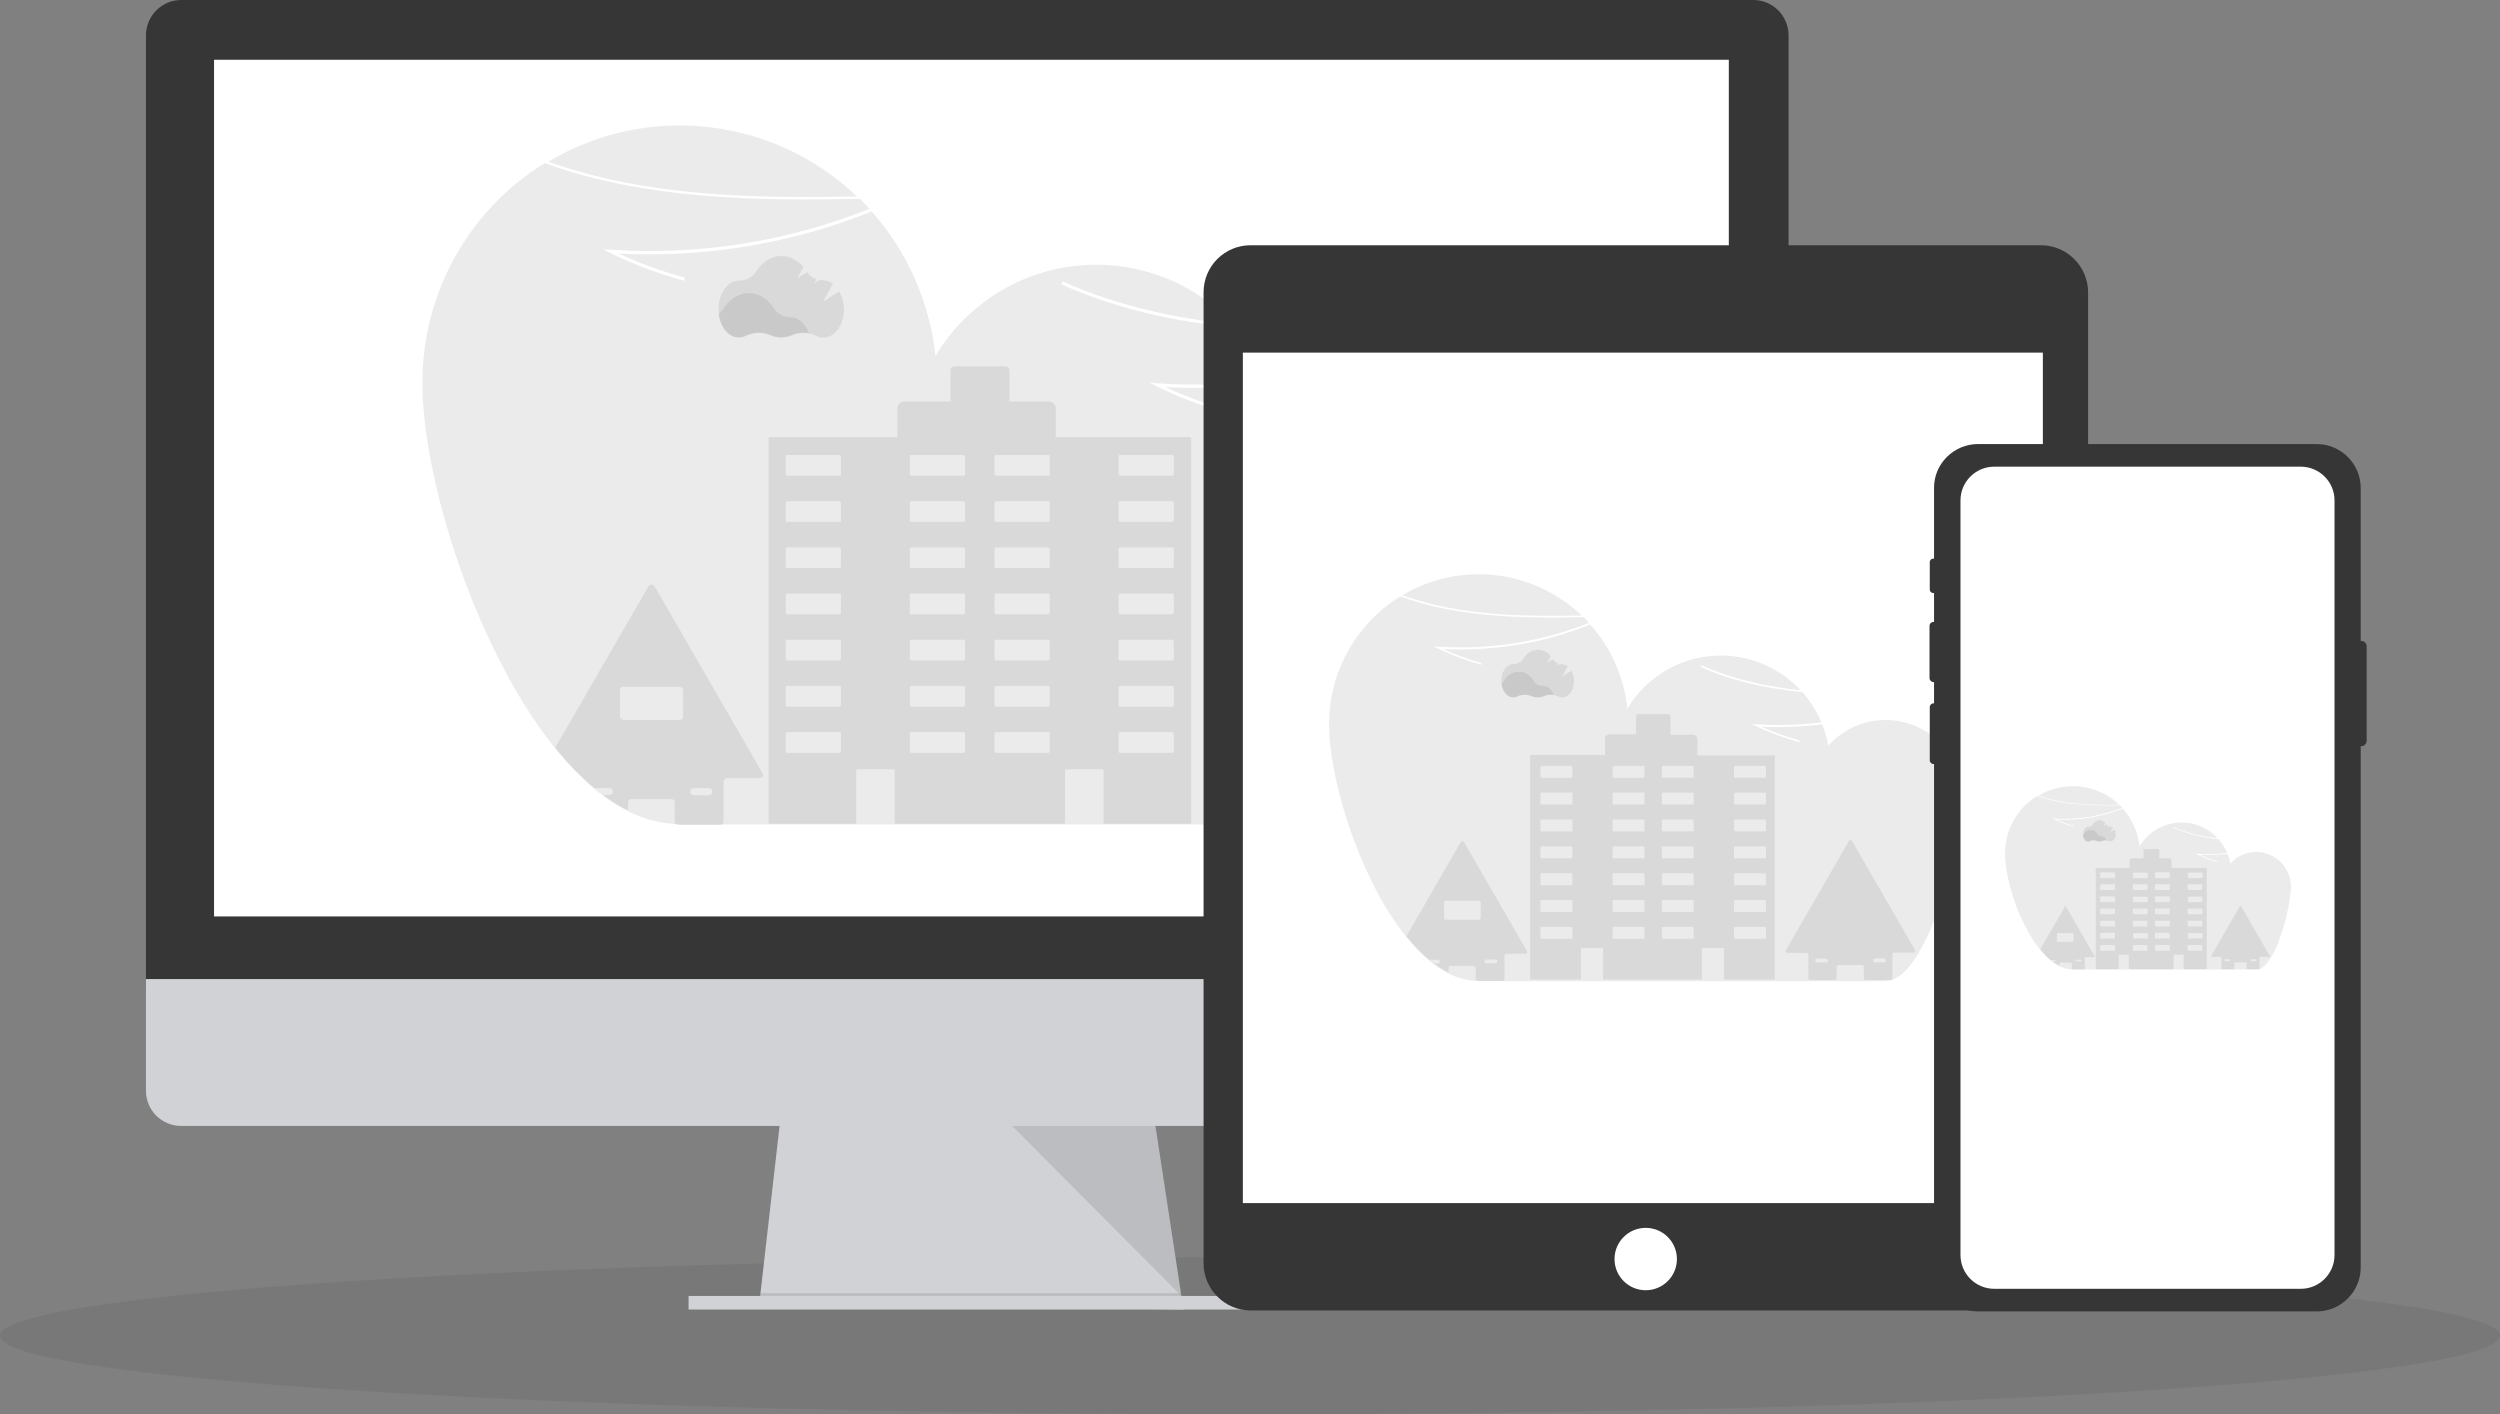 <svg id="fe93ff64-a18b-49f4-bb52-e425cf20d0d6" xmlns="http://www.w3.org/2000/svg" viewBox="0 0 1050 594"><rect x="0" y="0" width="1050" height="594" fill="#808080" stroke="none"/><style>.st0{opacity:.1;fill:#363636;enable-background:new}.st1{fill:#d0d2d5}.st2{opacity:.1;enable-background:new}.st3{fill:#363636}.st4{fill:#fff}</style><ellipse class="st0" cx="525" cy="561" rx="525" ry="33"/><path class="st1" d="M497.1 550L318.9 547.7 319.4 543.1 328 467.8 484.5 467.8 496 543.1 496.9 548.8z"/><path class="st2" d="M496.9 548.8L408 548.8 318.9 547.7 319.4 543.1 496 543.1z"/><path class="st1" d="M289.2 544.3H525.7V550H289.2z"/><path class="st3" d="M751.2 14.9c0-8.2-6.6-14.9-14.8-14.9H76.1c-8.2 0-14.8 6.7-14.8 14.9v400.3h689.9V14.9z"/><path class="st1" d="M61.3 411.2v46.9c0 8.2 6.6 14.8 14.8 14.8h660.3c8.2 0 14.8-6.6 14.8-14.8v-46.9H61.3z"/><path class="st4" d="M89.9 25.1H726.1V384.9H89.9z"/><path class="st2" d="M425.1 472.9L496.2 544.3 485.3 472.9z"/><path class="st0" d="M634.9 211.1v-.2c-.2-5-1.1-9.9-2.7-14.6-.1-.3-.2-.5-.3-.8-3.9-11.4-11.4-21.2-21.3-28-23-15.7-54.2-11.8-72.7 9-.9-5.3-2.4-10.5-4.4-15.5-14.6 1.8-29.3 2.4-44 1.6 9 4.2 18.3 7.5 27.9 10.1l-.3 1.3c-10.7-2.9-21.2-6.8-31.2-11.7l-3-1.5 3.4.2c15.6 1 31.3.6 46.8-1.4-3.4-8-8-15.4-13.8-21.9-25.2-2.5-50.2-7.8-73.5-18.3l.5-1.2c22.7 10.2 47 15.5 71.6 18-29.6-31.8-79.4-33.5-111.1-3.9-5.4 5-10.1 10.8-13.9 17.2-2.4-22.5-11.8-43.8-26.8-60.7-13.4 5.4-27.3 9.6-41.5 12.6-21.3 4.5-43.1 6.2-64.8 5.1 9 4.2 18.3 7.5 27.9 10.1l-.3 1.3c-10.7-2.9-21.2-6.8-31.2-11.7l-3-1.5 3.4.2c37 2.4 74.1-3.4 108.6-17.2-1.3-1.4-2.6-2.8-4-4.2-43.1.9-90 .4-132.4-15-32 19.7-51.4 54.6-51.4 92.2 0 20.3 5.6 48.3 15.3 76.3 4.3 12.5 9.4 24.8 15.3 36.8 3 6 6.1 11.9 9.4 17.5 4 6.8 8.4 13.4 13.2 19.7.9 1.1 1.7 2.2 2.6 3.3 4.9 6.2 10.4 11.9 16.4 17 1.2 1 2.4 2 3.7 2.9 3.3 2.5 6.8 4.6 10.5 6.5 6.1 3.2 12.9 5 19.8 5.4h1.6v.2h294v-.2h.2c1.7 0 3.4-.3 5-.9 10.4-3.7 20-18.5 27.9-37.2 1.8-4.1 3.4-8.5 5-13 1.4-3.9 2.8-8 4-12 3.7-11.9 6.8-23.9 9.2-36.1 2.8-13.9 4.3-26 4.3-33.7.2-.4.2-1.3.1-2.1z"/><path class="st0" d="M359.9 82.5c-35-33.4-88-39.4-129.6-14.6 41.5 14.9 87.4 15.4 129.6 14.6zm240.8 241.6l-45.4-78.6c-.4-.7-1.3-.9-2-.5-.2.1-.4.3-.5.5l-45.4 78.6c-.4.7-.2 1.6.5 2 .2.1.5.2.7.2h13.5c.8 0 1.4.6 1.5 1.4v16.8c0 .8.6 1.4 1.4 1.4h17.7c.8 0 1.5-.6 1.5-1.5v-8.1c0-.8.6-1.4 1.4-1.4h16.8c.8 0 1.5.6 1.5 1.5v8.1c0 .8.6 1.5 1.5 1.5H583c.6 0 1.2-.4 1.4-1 .1-.1.1-.3.1-.5v-16.8c0-.8.7-1.4 1.5-1.4h13.5c.8 0 1.5-.6 1.5-1.4-.1-.4-.1-.6-.3-.8zm-63.2 8.7c-.3.3-.6.4-1 .4h-6.4c-.8 0-1.5-.6-1.5-1.5 0-.8.7-1.4 1.5-1.5h6.4c.8 0 1.5.6 1.5 1.4-.1.5-.3.9-.5 1.2zm41.6 0c-.3.3-.6.4-1 .4h-6.4c-.8 0-1.4-.7-1.4-1.5 0-.4.2-.7.4-1 .3-.3.6-.4 1-.4h6.4c.8 0 1.5.6 1.5 1.5 0 .3-.2.7-.5 1zm-258.8-8l-45.4-78.6c-.4-.7-1.3-.9-2-.5-.2.1-.4.3-.5.5L233.2 314c4.9 6.2 10.4 11.9 16.4 17h6.4c.8 0 1.5.6 1.5 1.4 0 .8-.7 1.4-1.5 1.5h-2.7c3.3 2.5 6.8 4.7 10.5 6.5V337c0-.8.6-1.4 1.4-1.4H282c.8 0 1.4.6 1.4 1.4v8.1c0 .2 0 .4.1.6.2.5.8.8 1.3.8h17.7c.5 0 .9-.2 1.1-.6.2-.3.3-.6.3-.9v-16.7c0-.8.6-1.5 1.4-1.5H319c.8 0 1.5-.6 1.5-1.4 0-.2-.1-.4-.2-.6zm-30 6.6c.3-.3.6-.4 1-.4h6.4c.8 0 1.5.6 1.5 1.5 0 .8-.6 1.5-1.4 1.5h-6.4c-.8 0-1.5-.6-1.5-1.4-.1-.6.1-.9.4-1.2zm-28.5-29.1c-.8 0-1.4-.6-1.4-1.4v-11c0-.8.6-1.4 1.4-1.5h23.7c.8 0 1.4.7 1.4 1.5v11c0 .8-.6 1.4-1.4 1.5h-23.7zm237.8-118.7h-56.2v-12.1c0-1.6-1.3-2.9-2.9-2.9H424v-12.9c0-1-.8-1.8-1.8-1.8H401c-1 0-1.8.8-1.8 1.8v12.9h-19.4c-1.6 0-2.9 1.3-2.9 2.9v12.1h-53.5c-.3 0-.6.2-.6.6v161.2c0 .3.2.6.6.6H359c.3 0 .6-.2.6-.6v-21.7c0-.3.3-.6.6-.6h15c.3 0 .6.3.6.6v21.7c0 .3.2.6.6.6h70.3c.3 0 .6-.3.6-.6v-21.7c0-.3.3-.6.6-.6h15c.3 0 .6.3.6.6v21.7c0 .3.3.6.6.6h35.6c.3 0 .6-.3.6-.6V184.2c-.1-.4-.3-.6-.7-.6zm-146.4 132c0 .3-.2.6-.6.6h-22c-.3 0-.6-.2-.6-.6v-7.5c0-.3.3-.6.6-.6h22c.3 0 .6.3.6.6v7.5zm0-19.4c0 .3-.3.6-.6.6h-22c-.3 0-.6-.3-.6-.6v-7.5c0-.3.3-.6.6-.6h22c.3 0 .6.3.6.6v7.5zm0-19.4c0 .3-.2.6-.6.6h-22c-.3 0-.6-.2-.6-.6v-7.5c0-.3.2-.6.6-.6h22c.3 0 .6.2.6.6v7.5zm0-19.4c0 .3-.2.6-.6.6h-22c-.3 0-.6-.2-.6-.6v-7.5c0-.3.2-.6.6-.6h22c.3 0 .6.2.6.6v7.5zm0-19.4c0 .3-.3.6-.6.6h-22c-.3 0-.6-.3-.6-.6v-7.5c0-.3.3-.6.6-.6h22c.3 0 .6.3.6.6v7.5zm0-19.4c0 .3-.2.6-.6.6h-22c-.3 0-.6-.2-.6-.6v-7.5c0-.3.2-.6.6-.6h22c.3 0 .6.2.6.6v7.5zm0-19.4c0 .3-.2.6-.6.6h-22c-.3 0-.6-.2-.6-.6v-7.5c0-.3.2-.6.6-.6h22c.3 0 .6.2.6.6v7.5zm52.1 116.4c0 .3-.2.6-.6.6h-22c-.3 0-.6-.2-.6-.6v-7.5c0-.3.3-.6.6-.6h22c.3 0 .6.3.6.6v7.5zm0-19.4c0 .3-.3.6-.6.6h-22c-.3 0-.6-.3-.6-.6v-7.5c0-.3.3-.6.6-.6h22c.3 0 .6.3.6.6v7.5zm0-19.4c0 .3-.2.6-.6.6h-22c-.3 0-.6-.2-.6-.6v-7.5c0-.3.2-.6.6-.6h22c.3 0 .6.2.6.6v7.5zm0-19.4c0 .3-.2.6-.6.6h-22c-.3 0-.6-.2-.6-.6v-7.5c0-.3.2-.6.6-.6h22c.3 0 .6.2.6.6v7.5zm0-19.4c0 .3-.3.6-.6.6h-22c-.3 0-.6-.3-.6-.6v-7.5c0-.3.3-.6.6-.6h22c.3 0 .6.3.6.6v7.5zm0-19.4c0 .3-.2.6-.6.6h-22c-.3 0-.6-.2-.6-.6v-7.5c0-.3.2-.6.6-.6h22c.3 0 .6.2.6.6v7.5zm0-19.4c0 .3-.2.6-.6.6h-22c-.3 0-.6-.2-.6-.6v-7.5c0-.3.2-.6.6-.6h22c.3 0 .6.2.6.6v7.5zm35.6 116.4c0 .3-.3.6-.6.6h-22c-.3 0-.6-.3-.6-.6v-7.5c0-.3.3-.6.6-.6h22c.3 0 .6.3.6.6v7.5zm0-19.4c0 .3-.3.6-.6.6h-22c-.3 0-.6-.3-.6-.6v-7.5c0-.3.3-.6.6-.6h22c.3 0 .6.3.6.6v7.5zm0-19.4c0 .3-.3.6-.6.6h-22c-.3 0-.6-.3-.6-.6v-7.5c0-.3.3-.6.6-.6h22c.3 0 .6.3.6.6v7.5zm0-19.4c0 .3-.3.6-.6.6h-22c-.3 0-.6-.3-.6-.6v-7.5c0-.3.3-.6.6-.6h22c.3 0 .6.3.6.6v7.5zm0-19.4c0 .3-.3.6-.6.6h-22c-.3 0-.6-.3-.6-.6v-7.5c0-.3.3-.6.6-.6h22c.3 0 .6.3.6.6v7.5zm0-19.4c0 .3-.3.6-.6.6h-22c-.3 0-.6-.3-.6-.6v-7.5c0-.3.3-.6.6-.6h22c.3 0 .6.3.6.6v7.5zm0-19.4c0 .3-.3.6-.6.6h-22c-.3 0-.6-.3-.6-.6v-7.5c0-.3.3-.6.6-.6h22c.3 0 .6.3.6.6v7.5zM493 315.6c0 .3-.3.6-.6.6h-22c-.3 0-.6-.2-.6-.6v-7.5c0-.3.3-.6.6-.6h22c.3 0 .6.3.6.6v7.5zm0-19.4c0 .3-.3.6-.6.6h-22c-.3 0-.6-.3-.6-.6v-7.5c0-.3.3-.6.6-.6h22c.3 0 .6.3.6.6v7.5zm0-19.4c0 .3-.3.6-.6.6h-22c-.3 0-.6-.2-.6-.6v-7.5c0-.3.2-.6.6-.6h22c.3 0 .6.3.6.6v7.5zm0-19.4c0 .3-.3.6-.6.6h-22c-.3 0-.6-.2-.6-.6v-7.5c0-.3.2-.6.6-.6h22c.3 0 .6.3.6.6v7.5zm0-19.4c0 .3-.3.6-.6.6h-22c-.3 0-.6-.3-.6-.6v-7.5c0-.3.3-.6.6-.6h22c.3 0 .6.3.6.6v7.5zm0-19.4c0 .3-.3.6-.6.6h-22c-.3 0-.6-.2-.6-.6v-7.5c0-.3.2-.6.6-.6h22c.3 0 .6.3.6.6v7.5zm0-19.4c0 .3-.3.6-.6.6h-22c-.3 0-.6-.2-.6-.6v-7.5c0-.3.2-.6.6-.6h22c.3 0 .6.3.6.6v7.5zm-153.3-59.3c-2.5-.5-5-.2-7.3.8-2.8 1.3-6 1.3-8.8 0-3.3-1.5-7.1-1.4-10.4.2-.9.5-2 .8-3 .8-4.2 0-7.7-4.2-8.4-9.8.8-.6 1.5-1.4 2.1-2.3 2.5-4 6.3-6.5 10.6-6.5s8.1 2.5 10.5 6.4c1.5 2.4 4.2 3.9 7 3.8h.1c3.3 0 6.2 2.7 7.6 6.6z"/><path class="st0" d="M352.5 122.4l-6.8 4.3 4.1-7.5c-1.2-.9-2.6-1.4-4.1-1.5h-.1c-.5 0-.9 0-1.4-.1l-2.3 1.5 1-1.8c-1.6-.6-3-1.6-4-3l-4.1 2.6 2.6-4.7c-2.2-2.9-5.6-4.6-9.2-4.7-4.3 0-8.1 2.5-10.6 6.5-1.5 2.4-4.2 3.9-7 3.8h-.2c-4.7 0-8.6 5.4-8.6 12s3.8 12 8.6 12c1 0 2.1-.3 3-.7 3.3-1.6 7-1.7 10.4-.2 2.8 1.2 6 1.2 8.8 0 3.3-1.4 7-1.4 10.3.2.9.5 2 .7 3 .7 4.7 0 8.6-5.4 8.6-12-.1-2.7-.8-5.2-2-7.4z"/><path class="st3" d="M525.3 103h331.9c10.9 0 19.8 8.9 19.8 19.8v407.8c0 10.9-8.9 19.8-19.8 19.8H525.3c-10.9 0-19.8-8.9-19.8-19.8V122.8c0-11 8.8-19.8 19.8-19.8z"/><path class="st4" d="M522 148.1H858V505.3H522z"/><circle class="st4" cx="691.2" cy="528.8" r="13.1"/><path class="st0" d="M824.2 333.3v-.1c-.1-2.9-.7-5.7-1.5-8.5l-.2-.5c-2.3-6.6-6.6-12.3-12.4-16.2-13.4-9.1-31.5-6.9-42.2 5.2-.6-3.1-1.4-6.1-2.6-9-8.5 1.1-17 1.4-25.6 1 5.2 2.4 10.7 4.3 16.2 5.8l-.2.7c-6.2-1.7-12.3-3.9-18.1-6.7l-1.8-.9 2 .1c9.1.6 18.2.3 27.2-.8-2-4.7-4.7-9-8-12.7-14.6-1.5-29.2-4.5-42.7-10.6l.3-.7c13.2 5.9 27.3 9 41.6 10.5-17.2-18.5-46.1-19.5-64.6-2.3-3.1 2.9-5.9 6.3-8.1 10-1.4-13.1-6.8-25.5-15.6-35.3-7.8 3.1-15.9 5.6-24.1 7.3-12.4 2.6-25 3.6-37.7 3 5.2 2.4 10.7 4.4 16.2 5.9l-.2.7c-6.2-1.7-12.3-4-18.1-6.8l-1.8-.9 2 .1c21.5 1.4 43.1-2 63.2-10-.8-.8-1.5-1.6-2.3-2.4-25 .5-52.3.3-77-8.7-18.6 11.5-29.9 31.8-29.9 53.6 0 11.8 3.2 28.1 8.9 44.4 2.5 7.3 5.4 14.4 8.8 21.3 1.7 3.5 3.5 6.9 5.5 10.2 2.3 4 4.9 7.8 7.7 11.5.5.7 1 1.3 1.5 1.9 2.8 3.6 6 6.9 9.5 9.9.7.6 1.4 1.2 2.1 1.7 1.9 1.4 4 2.7 6.1 3.8 3.6 1.9 7.5 3 11.6 3.2h1v.1h170.9v-.1h.1c1 0 2-.2 2.9-.5 6-2.2 11.6-10.8 16.2-21.6 1-2.4 2-4.9 2.9-7.5.8-2.3 1.6-4.6 2.3-7 2.1-6.9 3.9-13.9 5.4-21 1.4-6.4 2.3-13 2.5-19.6.1-.5.1-1 .1-1.5z"/><path class="st0" d="M664.3 258.5c-20.4-19.4-51.1-22.9-75.3-8.5 24.1 8.7 50.8 9 75.3 8.5zm140 140.5l-26.4-45.7c-.2-.4-.7-.5-1.1-.3l-.3.3-26.4 45.7c-.2.4-.1.9.3 1.1.1.1.3.1.4.1h7.9c.5 0 .8.4.8.8v9.8c0 .5.4.8.8.8h10.3c.5 0 .8-.4.8-.8v-4.7c0-.5.4-.8.8-.8h9.8c.5 0 .8.4.8.8v4.7c0 .5.4.8.8.8H794c.4 0 .7-.2.8-.6V400.9c0-.5.4-.8.8-.8h7.9c.5 0 .9-.3.9-.8 0 0 0-.1-.1-.3zm-36.8 5c-.2.2-.4.2-.6.2h-3.7c-.5 0-.8-.4-.8-.8 0-.2.1-.4.2-.6.2-.2.4-.2.6-.2h3.7c.5 0 .8.4.8.8.1.2 0 .5-.2.6zm24.3 0c-.2.2-.4.2-.6.2h-3.7c-.5-.1-.8-.5-.8-.9s.4-.7.8-.8h3.7c.5 0 .8.4.8.8 0 .3-.1.6-.2.7zm-150.5-4.6l-26.4-45.7c-.2-.4-.7-.5-1.1-.3l-.3.3-22.8 39.5c2.8 3.6 6 6.9 9.5 9.9h3.7c.5 0 .8.4.8.8 0 .2-.1.4-.2.6-.2.2-.4.3-.6.2h-1.6c1.9 1.4 4 2.7 6.1 3.8v-2c0-.5.4-.8.8-.8h9.8c.5 0 .8.4.8.8v4.7c0 .1 0 .2.1.3.1.3.4.5.8.5H631c.3 0 .5-.1.7-.3.1-.1.2-.3.2-.5v-9.8c0-.5.4-.8.8-.8h7.9c.5 0 .8-.4.8-.9 0-.1-.1-.2-.1-.3zm-17.5 3.8c.2-.2.4-.2.6-.2h3.7c.5 0 .8.4.8.8 0 .2-.1.5-.3.6-.2.2-.4.3-.6.2h-3.7c-.5 0-.8-.4-.8-.8l.3-.6zm-16.5-16.9c-.5 0-.8-.4-.8-.8v-6.4c0-.5.4-.8.8-.8h13.8c.5 0 .8.4.8.8v6.4c0 .5-.4.8-.8.8h-13.8zm138.2-69h-32.6v-7c0-.9-.8-1.7-1.7-1.7h-9.6V301c0-.6-.5-1.1-1.1-1.1h-12.3c-.6 0-1.1.5-1.1 1v7.5h-11.3c-.9 0-1.7.8-1.7 1.7v7H643c-.2 0-.3.2-.3.3v93.7c0 .2.2.3.3.3h20.7c.2 0 .3-.2.3-.3v-12.6c0-.2.2-.3.3-.3h8.7c.2 0 .3.2.3.3v12.6c0 .2.2.3.3.3h40.9c.2 0 .3-.2.3-.3v-12.6c0-.2.2-.3.3-.3h8.7c.2 0 .3.2.3.3v12.6c0 .2.2.3.3.3h20.7c.2 0 .3-.2.3-.3v-93.7c.5.1.3-.1.1-.1zM660.4 394c0 .2-.2.3-.3.3h-12.8c-.2 0-.3-.2-.3-.3v-4.4c0-.2.2-.3.3-.3h12.8c.2 0 .3.2.3.3v4.4zm0-11.3c0 .2-.2.3-.3.3h-12.8c-.2 0-.3-.2-.3-.3v-4.4c0-.2.2-.3.3-.3h12.8c.2 0 .3.2.3.3v4.4zm0-11.2c0 .2-.2.3-.3.3h-12.8c-.2 0-.3-.2-.3-.3v-4.4c0-.2.2-.3.3-.3h12.8c.2 0 .3.2.3.3v4.4zm0-11.3c0 .2-.2.3-.3.3h-12.8c-.2 0-.3-.2-.3-.3v-4.4c0-.2.2-.3.3-.3h12.8c.2 0 .3.2.3.3v4.4zm0-11.3c0 .2-.2.3-.3.3h-12.8c-.2 0-.3-.2-.3-.3v-4.4c0-.2.2-.3.3-.3h12.8c.2 0 .3.2.3.3v4.4zm0-11.3c0 .2-.2.3-.3.3h-12.8c-.2 0-.3-.2-.3-.3v-4.4c0-.2.2-.3.3-.3h12.8c.2 0 .3.2.3.3v4.4zm0-11.2c0 .2-.2.3-.3.3h-12.8c-.2 0-.3-.2-.3-.3V322c0-.2.2-.3.3-.3h12.8c.2 0 .3.2.3.3v4.4zm30.3 67.6c0 .2-.2.3-.3.3h-12.8c-.2 0-.3-.2-.3-.3v-4.4c0-.2.2-.3.3-.3h12.8c.2 0 .3.2.3.3v4.4zm0-11.3c0 .2-.2.3-.3.3h-12.8c-.2 0-.3-.2-.3-.3v-4.4c0-.2.2-.3.3-.3h12.8c.2 0 .3.2.3.3v4.4zm0-11.2c0 .2-.2.3-.3.3h-12.8c-.2 0-.3-.2-.3-.3v-4.4c0-.2.2-.3.3-.3h12.8c.2 0 .3.2.3.3v4.4zm0-11.3c0 .2-.2.3-.3.3h-12.8c-.2 0-.3-.2-.3-.3v-4.4c0-.2.2-.3.3-.3h12.8c.2 0 .3.2.3.3v4.4zm0-11.3c0 .2-.2.3-.3.3h-12.8c-.2 0-.3-.2-.3-.3v-4.4c0-.2.2-.3.3-.3h12.8c.2 0 .3.2.3.3v4.4zm0-11.3c0 .2-.2.3-.3.3h-12.8c-.2 0-.3-.2-.3-.3v-4.4c0-.2.2-.3.3-.3h12.8c.2 0 .3.2.3.3v4.4zm0-11.2c0 .2-.2.3-.3.3h-12.8c-.2 0-.3-.2-.3-.3V322c0-.2.2-.3.3-.3h12.8c.2 0 .3.2.3.3v4.4zm20.7 67.6c0 .2-.2.3-.3.3h-12.8c-.2 0-.3-.2-.3-.3v-4.4c0-.2.2-.3.3-.3H711c.2 0 .3.2.3.3l.1 4.4zm0-11.3c0 .2-.2.3-.3.3h-12.8c-.2 0-.3-.2-.3-.3v-4.4c0-.2.2-.3.3-.3H711c.2 0 .3.2.3.3l.1 4.4zm0-11.2c0 .2-.2.3-.3.3h-12.8c-.2 0-.3-.2-.3-.3v-4.4c0-.2.2-.3.3-.3H711c.2 0 .3.2.3.3l.1 4.4zm0-11.3c0 .2-.2.3-.3.3h-12.8c-.2 0-.3-.2-.3-.3v-4.4c0-.2.2-.3.3-.3H711c.2 0 .3.2.3.3l.1 4.4zm0-11.3c0 .2-.2.3-.3.3h-12.8c-.2 0-.3-.2-.3-.3v-4.4c0-.2.2-.3.3-.3H711c.2 0 .3.2.3.3l.1 4.4zm0-11.3c0 .2-.2.3-.3.3h-12.8c-.2 0-.3-.2-.3-.3v-4.4c0-.2.2-.3.3-.3H711c.2 0 .3.2.3.3l.1 4.4zm0-11.2c0 .2-.2.3-.3.3h-12.8c-.2 0-.3-.2-.3-.3V322c0-.2.2-.3.3-.3H711c.2 0 .3.2.3.3l.1 4.4zm30.3 67.6c0 .2-.2.3-.3.3h-12.8c-.2 0-.3-.2-.3-.3v-4.4c0-.2.2-.3.3-.3h12.8c.2 0 .3.2.3.3v4.4zm0-11.3c0 .2-.2.3-.3.3h-12.8c-.2 0-.3-.2-.3-.3v-4.4c0-.2.2-.3.3-.3h12.8c.2 0 .3.2.3.3v4.4zm0-11.2c0 .2-.2.3-.3.3h-12.8c-.2 0-.3-.2-.3-.3v-4.4c0-.2.2-.3.3-.3h12.8c.2 0 .3.2.3.3v4.4zm0-11.3c0 .2-.2.3-.3.3h-12.8c-.2 0-.3-.2-.3-.3v-4.4c0-.2.2-.3.3-.3h12.8c.2 0 .3.2.3.3v4.4zm0-11.3c0 .2-.2.3-.3.3h-12.8c-.2 0-.3-.2-.3-.3v-4.4c0-.2.2-.3.3-.3h12.8c.2 0 .3.2.3.3v4.4zm0-11.3c0 .2-.2.3-.3.3h-12.8c-.2 0-.3-.2-.3-.3v-4.4c0-.2.2-.3.3-.3h12.8c.2 0 .3.2.3.3v4.4zm0-11.2c0 .2-.2.3-.3.3h-12.8c-.2 0-.3-.2-.3-.3V322c0-.2.2-.3.3-.3h12.8c.2 0 .3.2.3.3v4.4zm-89.1-34.5c-1.4-.3-2.9-.1-4.3.5-.8.4-1.7.5-2.5.5-.9 0-1.8-.2-2.6-.5-1.9-.8-4.1-.8-6 .1-.5.3-1.1.4-1.7.4-2.4 0-4.5-2.5-4.9-5.7.5-.4.9-.8 1.2-1.3 1.7-3.4 5.8-4.7 9.2-3 1.3.7 2.4 1.7 3 3 .9 1.4 2.4 2.2 4 2.2h.1c2 0 3.6 1.5 4.5 3.8z"/><path class="st0" d="M660 281.7l-4 2.5 2.4-4.4c-.7-.5-1.5-.8-2.4-.8-.3 0-.5 0-.8-.1l-1.3.8.6-1c-.9-.3-1.8-.9-2.3-1.8l-2.4 1.5 1.5-2.8c-1.3-1.7-3.3-2.7-5.4-2.7-2.6.1-4.9 1.5-6.1 3.8-.9 1.4-2.4 2.2-4.1 2.2h-.1c-2.8 0-5 3.1-5 7s2.2 7 5 7c.6 0 1.2-.2 1.7-.4 1.9-.9 4.1-1 6-.1.8.4 1.7.5 2.6.5.9 0 1.7-.2 2.5-.5 1.9-.8 4.1-.8 6 .1.5.3 1.1.4 1.7.4 2.8 0 5-3.1 5-7 0-1.4-.4-2.8-1.1-4.2z"/><path class="st3" d="M990.9 269.2h.8c1.3 0 2.3 1 2.3 2.3v39.6c0 1.3-1 2.3-2.3 2.3h-.8c-1.3 0-2.3-1-2.3-2.3v-39.6c0-1.3 1.1-2.3 2.3-2.3zM812 234.6c.8 0 1.5.7 1.5 1.5v11.5c0 .8-.7 1.5-1.5 1.5s-1.5-.7-1.5-1.5v-11.5c0-.9.7-1.5 1.5-1.5zm.1 26.6c.9 0 1.7.8 1.7 1.7v21.9c0 .9-.8 1.7-1.7 1.7-.9 0-1.7-.8-1.7-1.7v-21.9c0-1 .8-1.7 1.7-1.7zm0 34.2c.9 0 1.6.7 1.6 1.6v22.3c0 .9-.7 1.6-1.6 1.6-.9 0-1.6-.7-1.6-1.6V297c0-.9.7-1.6 1.6-1.6z"/><path class="st3" d="M830.8 186.5H973c10.2 0 18.5 8.3 18.5 18.5v327.3c0 10.2-8.3 18.5-18.5 18.5H830.8c-10.2 0-18.5-8.3-18.5-18.5V205c-.1-10.2 8.3-18.5 18.5-18.5z"/><path class="st4" d="M856.8 196h-19.2c-7.9 0-14.2 6.4-14.2 14.2v316.9c0 7.9 6.4 14.2 14.2 14.2h128.7c7.9 0 14.2-6.4 14.2-14.2V210.2c0-7.9-6.4-14.2-14.2-14.2h-20.5"/><path class="st0" d="M962.2 371.7c-.1-1.3-.3-2.6-.7-3.8 0-.1 0-.1-.1-.2-2.6-7.6-10.9-11.7-18.5-9.1-2.4.8-4.5 2.2-6.2 4.1-.2-1.4-.6-2.8-1.2-4.1-3.8.5-7.7.6-11.5.4 2.4 1.1 4.8 2 7.3 2.7l-.1.3c-2.8-.8-5.6-1.8-8.2-3.1l-.8-.4.9.1c4.1.3 8.2.2 12.3-.4-.9-2.1-2.1-4-3.6-5.8-6.6-.5-13.1-2.2-19.3-4.8l.1-.3c6 2.6 12.3 4.2 18.8 4.7-7.8-8.3-20.8-8.8-29.2-1-1.4 1.3-2.6 2.8-3.6 4.5-.6-5.9-3.1-11.5-7-15.9-8.8 3.5-18.4 5.1-27.9 4.6 2.4 1.1 4.8 2 7.3 2.7l-.1.3c-2.8-.8-5.6-1.8-8.2-3.1l-.8-.4.9.1c9.7.6 19.4-.9 28.5-4.5-.3-.4-.7-.7-1-1.1-11.3.2-23.6.1-34.7-3.9-8.4 5.2-13.5 14.3-13.5 24.2 0 5.3 1.5 12.7 4 20 1.1 3.3 2.5 6.5 4 9.6.8 1.6 1.6 3.1 2.5 4.6 1 1.8 2.2 3.5 3.5 5.2l.7.9c1.3 1.6 2.7 3.1 4.3 4.5.3.3.6.5 1 .8.9.7 1.8 1.2 2.8 1.7 1.6.8 3.4 1.3 5.2 1.4h77.6c.4 0 .9-.1 1.3-.2 2.7-1 5.2-4.8 7.3-9.8.5-1.1.9-2.2 1.3-3.4s.7-2.1 1.1-3.2c1-3.2 1.8-6.5 2.4-9.5.6-2.9 1-5.9 1.1-8.8v-.6z"/><path class="st0" d="M890.1 338c-9.2-8.8-23.1-10.3-34-3.8 10.9 3.8 22.9 4 34 3.8zm63.1 63.3l-11.9-20.6c-.1-.2-.3-.2-.5-.1-.1 0-.1.1-.1.1l-11.9 20.6c-.1.2 0 .4.1.5.1 0 .1.1.2.1h3.5c.2 0 .4.2.4.4v4.4c0 .2.2.4.4.4h4.6c.2 0 .4-.2.4-.4v-2.1c0-.2.2-.4.4-.4h4.4c.2 0 .4.2.4.4v2.1c0 .2.2.4.4.4h4.6c.2 0 .3-.1.4-.3v-4.5c0-.2.2-.4.4-.4h3.6c.2 0 .4-.1.4-.3-.1-.1-.1-.2-.2-.3zm-16.6 2.3c-.1.1-.2.1-.3.1h-1.7c-.2 0-.4-.2-.4-.4 0-.1 0-.2.1-.3.1-.1.2-.1.3-.1h1.7c.2 0 .4.2.4.4.1.1 0 .2-.1.3zm11 0c-.1.1-.2.1-.3.1h-1.7c-.2 0-.4-.2-.4-.4 0-.1 0-.2.1-.3.1-.1.2-.1.3-.1h1.7c.2 0 .4.2.4.4 0 .1-.1.2-.1.3zm-67.9-2.1l-11.9-20.6c-.1-.2-.3-.2-.5-.1-.1 0-.1.1-.1.1l-10.3 17.8c1.3 1.6 2.7 3.1 4.3 4.5h1.7c.2 0 .4.1.4.3 0 .2-.1.4-.3.4H862.2c.9.7 1.8 1.2 2.8 1.7v-.9c0-.2.2-.4.4-.4h4.4c.2 0 .4.2.4.4v2.1c0 .2.2.4.4.4h4.6c.1 0 .2-.1.3-.2 0-.1.1-.1.1-.2v-4.4c0-.2.2-.4.4-.4h3.5c.2 0 .4-.2.4-.4-.2 0-.2-.1-.2-.1zm-7.9 1.7c.1-.1.2-.1.3-.1h1.7c.2 0 .4.1.4.3 0 .2-.1.4-.3.4h-1.8c-.2 0-.4-.2-.4-.4 0 0 0-.1.1-.2zm-7.5-7.6c-.2 0-.4-.2-.4-.4v-2.9c0-.2.2-.4.4-.4h6.2c.2 0 .4.2.4.4v2.9c0 .2-.2.4-.4.4h-6.2zm62.4-31.1H912v-3.2c0-.4-.3-.8-.8-.8h-4.3v-3.4c0-.3-.2-.5-.5-.5h-5.6c-.3 0-.5.2-.5.5v3.4h-5.1c-.4 0-.8.3-.8.8v3.2h-14c-.1 0-.2.1-.2.1v42.3c0 .1.1.2.2.2h9.3c.1 0 .2-.1.2-.2v-5.7c0-.1.1-.2.1-.2h3.9c.1 0 .2.1.2.2v5.7c0 .1.1.2.2.2h18.4c.1 0 .2-.1.2-.2v-5.7c0-.1.1-.2.1-.2h3.9c.1 0 .2.1.2.2v5.7c0 .1.1.2.2.2h9.3c.1 0 .2-.1.2-.2v-42.3c.1-.1 0-.1-.1-.1.1 0 0 0 0 0zm-38.4 34.6c0 .1-.1.2-.2.2h-5.8c-.1 0-.2-.1-.2-.2v-2c0-.1.1-.2.2-.2h5.8c.1 0 .2.1.2.2v2zm0-5.1c0 .1-.1.2-.2.2h-5.8c-.1 0-.2-.1-.2-.2v-2c0-.1.1-.2.2-.2h5.8c.1 0 .2.1.2.2v2zm0-5.1c0 .1-.1.2-.2.2h-5.8c-.1 0-.2-.1-.2-.2v-2c0-.1.1-.2.2-.2h5.8c.1 0 .2.1.2.2v2zm0-5.1c0 .1-.1.2-.2.2h-5.8c-.1 0-.2-.1-.2-.2v-2c0-.1.1-.2.2-.2h5.8c.1 0 .2.1.2.2v2zm0-5.1c0 .1-.1.2-.2.2h-5.8c-.1 0-.2-.1-.2-.2v-2c0-.1.1-.2.2-.2h5.8c.1 0 .2.1.2.2v2zm0-5.1c0 .1-.1.2-.2.2h-5.8c-.1 0-.2-.1-.2-.2v-2c0-.1.1-.2.2-.2h5.8c.1 0 .2.1.2.2v2zm0-5c0 .1-.1.2-.2.2h-5.8c-.1 0-.2-.1-.2-.2v-2c0-.1.1-.2.2-.2h5.8c.1 0 .2.1.2.2v2zm13.7 30.5c0 .1-.1.2-.2.2H896c-.1 0-.2-.1-.2-.2v-2c0-.1.1-.2.1-.2h5.8c.1 0 .2.1.2.1v2.1zm0-5.1c0 .1-.1.2-.1.2h-5.8c-.1 0-.2-.1-.2-.1v-2c0-.1.1-.2.2-.2h5.8c.1 0 .2.1.2.2v1.9zm0-5.1c0 .1-.1.2-.2.2H896c-.1 0-.2-.1-.2-.2v-2c0-.1.1-.2.1-.2h5.8c.1 0 .2.1.2.1v2.1zm0-5.1c0 .1-.1.2-.2.2H896c-.1 0-.2-.1-.2-.2v-2c0-.1.1-.2.2-.2h5.8c.1 0 .2.1.2.2v2zm0-5.1c0 .1-.1.2-.1.2h-5.8c-.1 0-.2-.1-.2-.1v-2c0-.1.1-.2.1-.2h5.8c.1 0 .2.1.2.1v2zm0-5.1c0 .1-.1.2-.2.2H896c-.1 0-.2-.1-.2-.2v-2c0-.1.1-.2.1-.2h5.8c.1 0 .2.1.2.1v2.1zm0-5c0 .1-.1.2-.1.2h-5.8c-.1 0-.2-.1-.2-.1v-2c0-.1.1-.2.2-.2h5.8c.1 0 .2.1.2.2v1.9zm9.3 30.5c0 .1-.1.2-.2.2h-5.8c-.1 0-.2-.1-.2-.2v-2c0-.1.1-.2.2-.2h5.8c.1 0 .2.1.2.2v2zm0-5.1c0 .1-.1.2-.2.2h-5.8c-.1 0-.2-.1-.2-.2v-2c0-.1.1-.2.2-.2h5.8c.1 0 .2.1.2.2v2zm0-5.1c0 .1-.1.2-.2.2h-5.8c-.1 0-.2-.1-.2-.2v-2c0-.1.1-.2.2-.2h5.8c.1 0 .2.1.2.2v2zm0-5.1c0 .1-.1.2-.2.2h-5.8c-.1 0-.2-.1-.2-.2v-2c0-.1.1-.2.2-.2h5.8c.1 0 .2.1.2.2v2zm0-5.1c0 .1-.1.2-.2.2h-5.8c-.1 0-.2-.1-.2-.2v-2c0-.1.1-.2.2-.2h5.8c.1 0 .2.1.2.2v2zm0-5.1c0 .1-.1.2-.2.2h-5.8c-.1 0-.2-.1-.2-.2v-2c0-.1.1-.2.2-.2h5.8c.1 0 .2.1.2.2v2zm0-5c0 .1-.1.2-.2.2h-5.8c-.1 0-.2-.1-.2-.2v-2c0-.1.1-.2.2-.2h5.8c.1 0 .2.1.2.2v2zm13.7 30.5c0 .1-.1.2-.2.2H919c-.1 0-.2-.1-.2-.2v-2c0-.1.1-.2.1-.2h5.8c.1 0 .2.1.2.1v2.1zm0-5.1c0 .1-.1.2-.1.2h-5.8c-.1 0-.2-.1-.2-.1v-2c0-.1.1-.2.2-.2h5.8c.1 0 .2.1.2.2v1.9zm0-5.1c0 .1-.1.2-.2.2H919c-.1 0-.2-.1-.2-.2v-2c0-.1.1-.2.1-.2h5.8c.1 0 .2.1.2.1v2.1zm0-5.1c0 .1-.1.2-.2.2H919c-.1 0-.2-.1-.2-.2v-2c0-.1.1-.2.2-.2h5.8c.1 0 .2.1.2.2v2zm0-5.1c0 .1-.1.2-.1.2h-5.8c-.1 0-.2-.1-.2-.1v-2c0-.1.1-.2.1-.2h5.8c.1 0 .2.1.2.1v2zm0-5.1c0 .1-.1.2-.2.2H919c-.1 0-.2-.1-.2-.2v-2c0-.1.1-.2.1-.2h5.8c.1 0 .2.1.2.1v2.1zm0-5c0 .1-.1.2-.1.2h-5.8c-.1 0-.2-.1-.2-.1v-2c0-.1.1-.2.2-.2h5.8c.1 0 .2.1.2.2v1.9zM884.8 353c-.6-.1-1.3 0-1.9.2-.4.2-.8.2-1.2.2-.4 0-.8-.1-1.2-.2-.9-.4-1.9-.4-2.7.1-.2.1-.5.2-.8.2-1.1 0-2-1.1-2.2-2.6.2-.2.4-.4.5-.6.8-1.5 2.6-2.1 4.2-1.4.6.3 1.1.8 1.4 1.4.4.6 1.1 1 1.8 1 1 .1 1.8.8 2.1 1.7z"/><path class="st0" d="M888.1 348.4l-1.8 1.1 1.1-2c-.3-.2-.7-.4-1.1-.4h-.4l-.6.4.3-.5c-.4-.2-.8-.4-1-.8l-1.1.7.7-1.2c-.6-.7-1.5-1.2-2.4-1.2-1.2.1-2.2.7-2.8 1.7-.4.6-1.1 1-1.8 1h-.1c-1.2 0-2.2 1.4-2.2 3.1 0 1.7 1 3.1 2.2 3.1.3 0 .5-.1.8-.2.9-.4 1.9-.4 2.7 0 .7.3 1.6.3 2.3 0 .9-.4 1.8-.4 2.7 0 .2.1.5.2.8.2 1.2 0 2.2-1.4 2.2-3.1 0-.6-.1-1.3-.5-1.9z"/></svg>